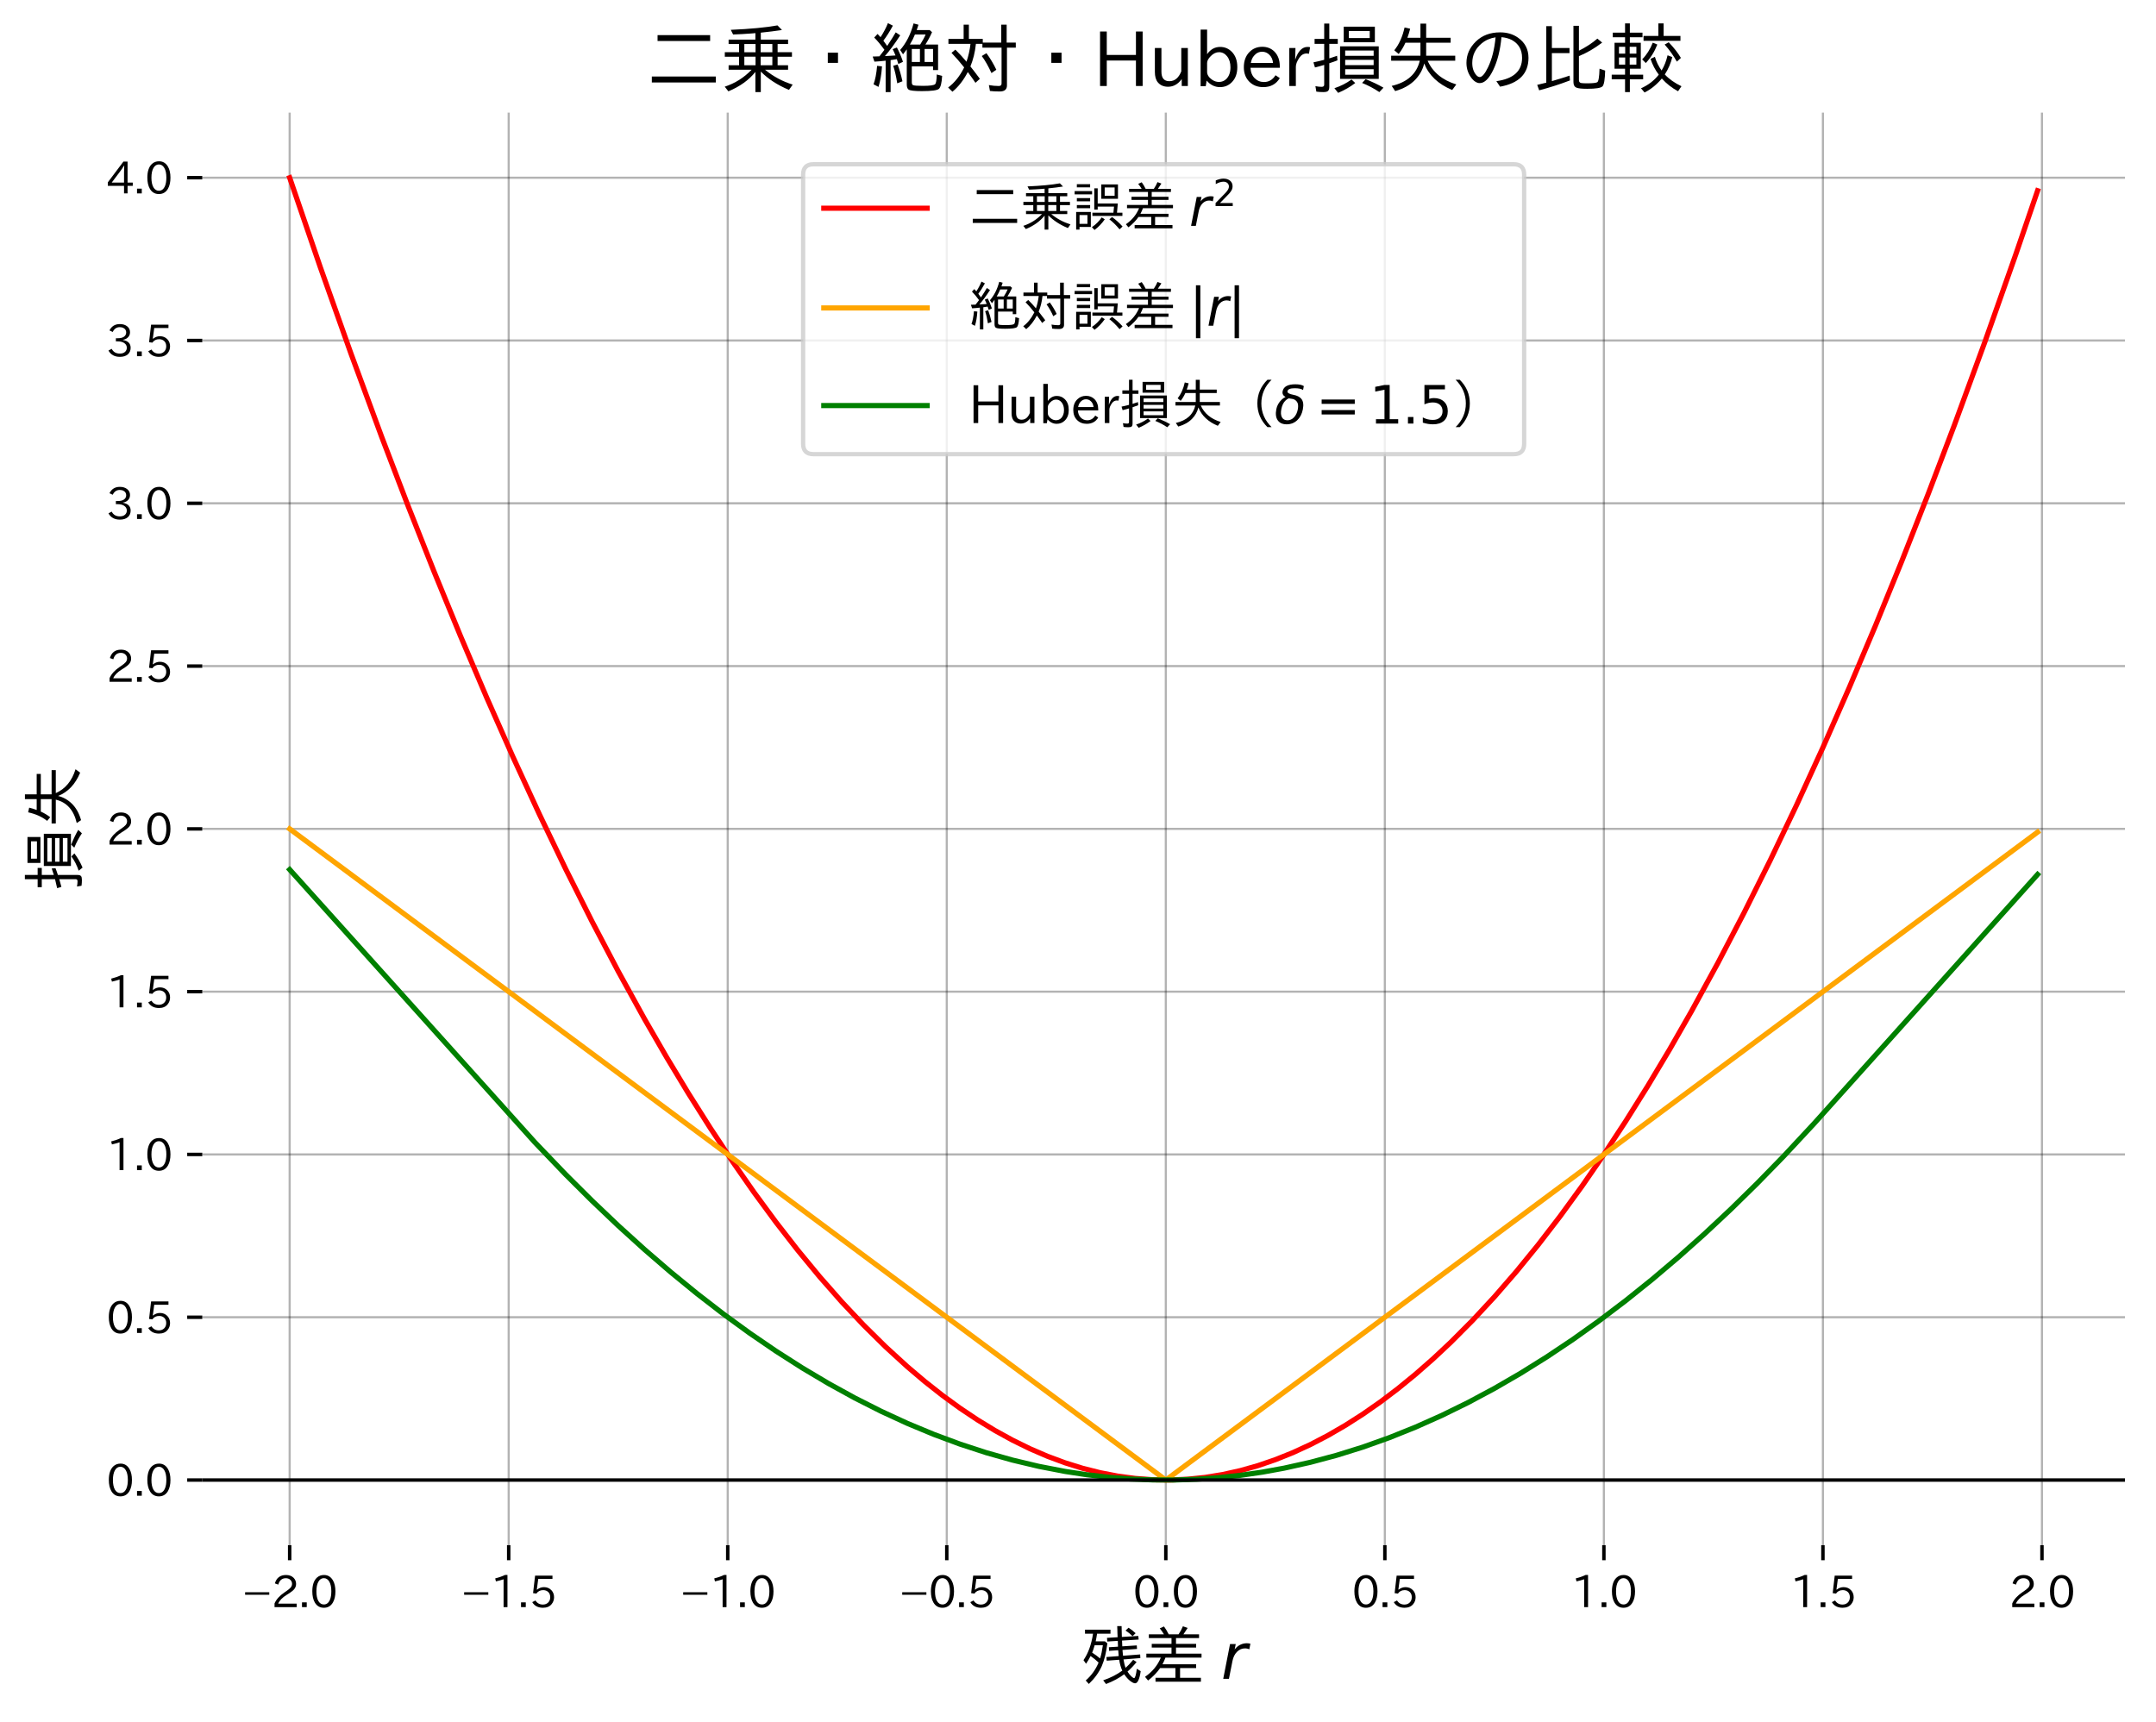 <?xml version="1.0" encoding="utf-8" standalone="no"?>
<!DOCTYPE svg PUBLIC "-//W3C//DTD SVG 1.1//EN"
  "http://www.w3.org/Graphics/SVG/1.1/DTD/svg11.dtd">
<svg xmlns:xlink="http://www.w3.org/1999/xlink" width="500.562pt" height="399.897pt" viewBox="0 0 500.562 399.897" xmlns="http://www.w3.org/2000/svg" version="1.1">
 <defs>
  <style type="text/css">*{stroke-linejoin: round; stroke-linecap: butt}</style>
 </defs>
 <g id="figure_1">
  <g id="patch_1">
   <path d="M 0 399.897 
L 500.562 399.897 
L 500.562 0 
L 0 0 
z
" style="fill: #ffffff"/>
  </g>
  <g id="axes_1">
   <g id="patch_2">
    <path d="M 46.962 358.784 
L 493.362 358.784 
L 493.362 26.144 
L 46.962 26.144 
z
" style="fill: #ffffff"/>
   </g>
   <g id="matplotlib.axis_1">
    <g id="xtick_1">
     <g id="line2d_1">
      <path d="M 67.252 358.784 
L 67.252 26.144 
" clip-path="url(#p8527453be1)" style="fill: none; stroke: #000000; stroke-opacity: 0.3; stroke-width: 0.5; stroke-linecap: square"/>
     </g>
     <g id="line2d_2">
      <defs>
       <path id="m2ee7160641" d="M 0 0 
L 0 3.5 
" style="stroke: #000000; stroke-width: 0.8"/>
      </defs>
      <g>
       <use xlink:href="#m2ee7160641" x="67.252" y="358.784" style="stroke: #000000; stroke-width: 0.8"/>
      </g>
     </g>
     <g id="text_1">
      <!-- −2.0 -->
      <g transform="translate(56.242 373.274) scale(0.1 -0.1)">
       <defs>
        <path id="IPAexGothic-2212" d="M 416 2222 
L 3922 2222 
L 3922 1856 
L 416 1856 
L 416 2222 
z
" transform="scale(0.016)"/>
        <path id="IPAexGothic-32" d="M 3659 63 
L 447 63 
L 447 594 
Q 825 1475 1894 2203 
L 2072 2322 
Q 2619 2697 2791 2906 
Q 2988 3153 2988 3444 
Q 2988 3772 2756 4003 
Q 2500 4259 2084 4259 
Q 1250 4259 991 3328 
L 497 3506 
Q 853 4725 2116 4725 
Q 2806 4725 3216 4316 
Q 3575 3947 3575 3425 
Q 3575 3038 3344 2722 
Q 3131 2416 2366 1938 
L 2231 1856 
Q 1256 1253 978 569 
L 3659 569 
L 3659 63 
z
" transform="scale(0.016)"/>
        <path id="IPAexGothic-2e" d="M 1184 63 
L 494 63 
L 494 753 
L 1184 753 
L 1184 63 
z
" transform="scale(0.016)"/>
        <path id="IPAexGothic-30" d="M 2038 4725 
Q 2881 4725 3334 3944 
Q 3694 3325 3694 2344 
Q 3694 1372 3334 741 
Q 2888 -31 2016 -31 
Q 1147 -31 700 741 
Q 341 1372 341 2350 
Q 341 3713 1000 4334 
Q 1419 4725 2038 4725 
z
M 2016 4266 
Q 1516 4266 1228 3759 
Q 934 3247 934 2344 
Q 934 1456 1222 947 
Q 1513 447 2016 447 
Q 2619 447 2909 1153 
Q 3100 1622 3100 2375 
Q 3100 3256 2806 3759 
Q 2509 4266 2016 4266 
z
" transform="scale(0.016)"/>
       </defs>
       <use xlink:href="#IPAexGothic-2212"/>
       <use xlink:href="#IPAexGothic-32" transform="translate(67.822 0)"/>
       <use xlink:href="#IPAexGothic-2e" transform="translate(130.811 0)"/>
       <use xlink:href="#IPAexGothic-30" transform="translate(157.227 0)"/>
      </g>
     </g>
    </g>
    <g id="xtick_2">
     <g id="line2d_3">
      <path d="M 118.107 358.784 
L 118.107 26.144 
" clip-path="url(#p8527453be1)" style="fill: none; stroke: #000000; stroke-opacity: 0.3; stroke-width: 0.5; stroke-linecap: square"/>
     </g>
     <g id="line2d_4">
      <g>
       <use xlink:href="#m2ee7160641" x="118.107" y="358.784" style="stroke: #000000; stroke-width: 0.8"/>
      </g>
     </g>
     <g id="text_2">
      <!-- −1.5 -->
      <g transform="translate(107.096 373.274) scale(0.1 -0.1)">
       <defs>
        <path id="IPAexGothic-31" d="M 2463 63 
L 1900 63 
L 1900 4103 
Q 1372 3922 788 3797 
L 684 4231 
Q 1519 4441 2106 4731 
L 2463 4731 
L 2463 63 
z
" transform="scale(0.016)"/>
        <path id="IPAexGothic-35" d="M 1178 2603 
Q 1634 2963 2172 2963 
Q 2816 2963 3241 2528 
Q 3638 2113 3638 1497 
Q 3638 938 3297 513 
Q 2869 -31 2031 -31 
Q 959 -31 469 784 
L 938 1028 
Q 1309 434 2013 434 
Q 2466 434 2769 716 
Q 3081 1013 3081 1503 
Q 3081 1966 2806 2241 
Q 2519 2528 2056 2528 
Q 1406 2528 1072 2028 
L 591 2091 
L 884 4634 
L 3406 4634 
L 3406 4153 
L 1341 4153 
L 1134 2603 
L 1178 2603 
z
" transform="scale(0.016)"/>
       </defs>
       <use xlink:href="#IPAexGothic-2212"/>
       <use xlink:href="#IPAexGothic-31" transform="translate(67.822 0)"/>
       <use xlink:href="#IPAexGothic-2e" transform="translate(130.811 0)"/>
       <use xlink:href="#IPAexGothic-35" transform="translate(157.227 0)"/>
      </g>
     </g>
    </g>
    <g id="xtick_3">
     <g id="line2d_5">
      <path d="M 168.961 358.784 
L 168.961 26.144 
" clip-path="url(#p8527453be1)" style="fill: none; stroke: #000000; stroke-opacity: 0.3; stroke-width: 0.5; stroke-linecap: square"/>
     </g>
     <g id="line2d_6">
      <g>
       <use xlink:href="#m2ee7160641" x="168.961" y="358.784" style="stroke: #000000; stroke-width: 0.8"/>
      </g>
     </g>
     <g id="text_3">
      <!-- −1.0 -->
      <g transform="translate(157.95 373.274) scale(0.1 -0.1)">
       <use xlink:href="#IPAexGothic-2212"/>
       <use xlink:href="#IPAexGothic-31" transform="translate(67.822 0)"/>
       <use xlink:href="#IPAexGothic-2e" transform="translate(130.811 0)"/>
       <use xlink:href="#IPAexGothic-30" transform="translate(157.227 0)"/>
      </g>
     </g>
    </g>
    <g id="xtick_4">
     <g id="line2d_7">
      <path d="M 219.816 358.784 
L 219.816 26.144 
" clip-path="url(#p8527453be1)" style="fill: none; stroke: #000000; stroke-opacity: 0.3; stroke-width: 0.5; stroke-linecap: square"/>
     </g>
     <g id="line2d_8">
      <g>
       <use xlink:href="#m2ee7160641" x="219.816" y="358.784" style="stroke: #000000; stroke-width: 0.8"/>
      </g>
     </g>
     <g id="text_4">
      <!-- −0.5 -->
      <g transform="translate(208.805 373.274) scale(0.1 -0.1)">
       <use xlink:href="#IPAexGothic-2212"/>
       <use xlink:href="#IPAexGothic-30" transform="translate(67.822 0)"/>
       <use xlink:href="#IPAexGothic-2e" transform="translate(130.811 0)"/>
       <use xlink:href="#IPAexGothic-35" transform="translate(157.227 0)"/>
      </g>
     </g>
    </g>
    <g id="xtick_5">
     <g id="line2d_9">
      <path d="M 270.67 358.784 
L 270.67 26.144 
" clip-path="url(#p8527453be1)" style="fill: none; stroke: #000000; stroke-opacity: 0.3; stroke-width: 0.5; stroke-linecap: square"/>
     </g>
     <g id="line2d_10">
      <g>
       <use xlink:href="#m2ee7160641" x="270.67" y="358.784" style="stroke: #000000; stroke-width: 0.8"/>
      </g>
     </g>
     <g id="text_5">
      <!-- 0.0 -->
      <g transform="translate(263.051 373.274) scale(0.1 -0.1)">
       <use xlink:href="#IPAexGothic-30"/>
       <use xlink:href="#IPAexGothic-2e" transform="translate(62.988 0)"/>
       <use xlink:href="#IPAexGothic-30" transform="translate(89.404 0)"/>
      </g>
     </g>
    </g>
    <g id="xtick_6">
     <g id="line2d_11">
      <path d="M 321.525 358.784 
L 321.525 26.144 
" clip-path="url(#p8527453be1)" style="fill: none; stroke: #000000; stroke-opacity: 0.3; stroke-width: 0.5; stroke-linecap: square"/>
     </g>
     <g id="line2d_12">
      <g>
       <use xlink:href="#m2ee7160641" x="321.525" y="358.784" style="stroke: #000000; stroke-width: 0.8"/>
      </g>
     </g>
     <g id="text_6">
      <!-- 0.5 -->
      <g transform="translate(313.905 373.274) scale(0.1 -0.1)">
       <use xlink:href="#IPAexGothic-30"/>
       <use xlink:href="#IPAexGothic-2e" transform="translate(62.988 0)"/>
       <use xlink:href="#IPAexGothic-35" transform="translate(89.404 0)"/>
      </g>
     </g>
    </g>
    <g id="xtick_7">
     <g id="line2d_13">
      <path d="M 372.379 358.784 
L 372.379 26.144 
" clip-path="url(#p8527453be1)" style="fill: none; stroke: #000000; stroke-opacity: 0.3; stroke-width: 0.5; stroke-linecap: square"/>
     </g>
     <g id="line2d_14">
      <g>
       <use xlink:href="#m2ee7160641" x="372.379" y="358.784" style="stroke: #000000; stroke-width: 0.8"/>
      </g>
     </g>
     <g id="text_7">
      <!-- 1.0 -->
      <g transform="translate(364.759 373.274) scale(0.1 -0.1)">
       <use xlink:href="#IPAexGothic-31"/>
       <use xlink:href="#IPAexGothic-2e" transform="translate(62.988 0)"/>
       <use xlink:href="#IPAexGothic-30" transform="translate(89.404 0)"/>
      </g>
     </g>
    </g>
    <g id="xtick_8">
     <g id="line2d_15">
      <path d="M 423.233 358.784 
L 423.233 26.144 
" clip-path="url(#p8527453be1)" style="fill: none; stroke: #000000; stroke-opacity: 0.3; stroke-width: 0.5; stroke-linecap: square"/>
     </g>
     <g id="line2d_16">
      <g>
       <use xlink:href="#m2ee7160641" x="423.233" y="358.784" style="stroke: #000000; stroke-width: 0.8"/>
      </g>
     </g>
     <g id="text_8">
      <!-- 1.5 -->
      <g transform="translate(415.614 373.274) scale(0.1 -0.1)">
       <use xlink:href="#IPAexGothic-31"/>
       <use xlink:href="#IPAexGothic-2e" transform="translate(62.988 0)"/>
       <use xlink:href="#IPAexGothic-35" transform="translate(89.404 0)"/>
      </g>
     </g>
    </g>
    <g id="xtick_9">
     <g id="line2d_17">
      <path d="M 474.088 358.784 
L 474.088 26.144 
" clip-path="url(#p8527453be1)" style="fill: none; stroke: #000000; stroke-opacity: 0.3; stroke-width: 0.5; stroke-linecap: square"/>
     </g>
     <g id="line2d_18">
      <g>
       <use xlink:href="#m2ee7160641" x="474.088" y="358.784" style="stroke: #000000; stroke-width: 0.8"/>
      </g>
     </g>
     <g id="text_9">
      <!-- 2.0 -->
      <g transform="translate(466.468 373.274) scale(0.1 -0.1)">
       <use xlink:href="#IPAexGothic-32"/>
       <use xlink:href="#IPAexGothic-2e" transform="translate(62.988 0)"/>
       <use xlink:href="#IPAexGothic-30" transform="translate(89.404 0)"/>
      </g>
     </g>
    </g>
    <g id="text_10">
     <!-- 残差 $r$ -->
     <g transform="translate(250.794 389.961) scale(0.144 -0.144)">
      <defs>
       <path id="IPAexGothic-6b8b" d="M 4575 1106 
Q 4906 1394 5338 1913 
L 5681 1691 
Q 5219 1122 4766 728 
Q 4947 434 5181 219 
Q 5366 66 5425 66 
Q 5584 66 5706 1013 
L 6097 769 
Q 5916 -453 5528 -453 
Q 5350 -453 5028 -209 
Q 4722 31 4434 459 
Q 3672 -113 2603 -525 
L 2316 -153 
Q 3413 219 4241 825 
Q 4025 1284 3928 1919 
L 2669 1825 
L 2641 2194 
L 3878 2291 
Q 3838 2688 3831 2881 
L 2909 2816 
L 2891 3181 
L 3806 3238 
L 3806 3309 
Q 3797 3606 3788 3822 
L 2725 3756 
L 2700 4128 
L 3769 4191 
L 3756 4500 
L 3750 4634 
L 3744 4934 
L 3728 5313 
L 4172 5313 
Q 4172 5088 4178 4978 
Q 4188 4547 4197 4219 
L 5853 4319 
L 5888 3956 
L 4216 3853 
L 4241 3272 
L 5700 3366 
L 5725 3009 
L 4259 2906 
Q 4278 2694 4313 2322 
L 6041 2456 
L 6059 2088 
L 4363 1953 
Q 4450 1406 4575 1106 
z
M 1853 1638 
Q 1463 2009 1047 2297 
Q 850 1900 588 1516 
L 331 1881 
Q 1050 2928 1291 4544 
L 484 4544 
L 484 4953 
L 3050 4953 
L 3050 4544 
L 1694 4544 
Q 1694 4500 1688 4472 
Q 1628 4078 1559 3775 
L 2488 3775 
L 2738 3575 
Q 2556 2156 2175 1284 
Q 1744 316 869 -519 
L 556 -169 
Q 1416 584 1853 1638 
z
M 2003 2053 
Q 2172 2578 2284 3384 
L 1456 3384 
Q 1319 2894 1203 2634 
Q 1638 2366 2003 2053 
z
M 5272 4300 
Q 4950 4622 4569 4863 
L 4869 5147 
Q 5225 4934 5584 4594 
L 5272 4300 
z
" transform="scale(0.016)"/>
       <path id="IPAexGothic-5dee" d="M 2188 4481 
Q 2013 4781 1766 5084 
L 2194 5275 
Q 2459 4913 2669 4481 
L 3659 4481 
Q 3931 4881 4100 5294 
L 4575 5122 
Q 4353 4766 4150 4481 
L 5725 4481 
L 5725 4103 
L 3403 4103 
L 3403 3519 
L 5431 3519 
L 5431 3147 
L 3403 3147 
L 3403 2534 
L 5975 2534 
L 5975 2138 
L 2341 2138 
Q 2225 1813 2041 1466 
L 5431 1466 
L 5431 1081 
L 3813 1081 
L 3813 103 
L 5913 103 
L 5913 -294 
L 1338 -294 
L 1338 103 
L 3344 103 
L 3344 1081 
L 1803 1081 
Q 1331 400 588 -172 
L 281 200 
Q 1394 966 1875 2138 
L 416 2138 
L 416 2534 
L 2950 2534 
L 2950 3147 
L 959 3147 
L 959 3519 
L 2950 3519 
L 2950 4103 
L 666 4103 
L 666 4481 
L 2188 4481 
z
" transform="scale(0.016)"/>
       <path id="IPAexGothic-20" transform="scale(0.016)"/>
       <path id="DejaVuSans-Oblique-72" d="M 2853 2969 
Q 2766 3016 2653 3041 
Q 2541 3066 2413 3066 
Q 1953 3066 1609 2717 
Q 1266 2369 1153 1784 
L 800 0 
L 225 0 
L 909 3500 
L 1484 3500 
L 1375 2956 
Q 1603 3259 1920 3421 
Q 2238 3584 2597 3584 
Q 2691 3584 2781 3573 
Q 2872 3563 2963 3538 
L 2853 2969 
z
" transform="scale(0.016)"/>
      </defs>
      <use xlink:href="#IPAexGothic-6b8b" transform="translate(0 0.984)"/>
      <use xlink:href="#IPAexGothic-5dee" transform="translate(100 0.984)"/>
      <use xlink:href="#IPAexGothic-20" transform="translate(200 0.984)"/>
      <use xlink:href="#DejaVuSans-Oblique-72" transform="translate(227.002 0.984)"/>
     </g>
    </g>
   </g>
   <g id="matplotlib.axis_2">
    <g id="ytick_1">
     <g id="line2d_19">
      <path d="M 46.962 343.664 
L 493.362 343.664 
" clip-path="url(#p8527453be1)" style="fill: none; stroke: #000000; stroke-opacity: 0.3; stroke-width: 0.5; stroke-linecap: square"/>
     </g>
     <g id="line2d_20">
      <defs>
       <path id="mab774cfed3" d="M 0 0 
L -3.5 0 
" style="stroke: #000000; stroke-width: 0.8"/>
      </defs>
      <g>
       <use xlink:href="#mab774cfed3" x="46.962" y="343.664" style="stroke: #000000; stroke-width: 0.8"/>
      </g>
     </g>
     <g id="text_11">
      <!-- 0.0 -->
      <g transform="translate(24.723 347.409) scale(0.1 -0.1)">
       <use xlink:href="#IPAexGothic-30"/>
       <use xlink:href="#IPAexGothic-2e" transform="translate(62.988 0)"/>
       <use xlink:href="#IPAexGothic-30" transform="translate(89.404 0)"/>
      </g>
     </g>
    </g>
    <g id="ytick_2">
     <g id="line2d_21">
      <path d="M 46.962 305.864 
L 493.362 305.864 
" clip-path="url(#p8527453be1)" style="fill: none; stroke: #000000; stroke-opacity: 0.3; stroke-width: 0.5; stroke-linecap: square"/>
     </g>
     <g id="line2d_22">
      <g>
       <use xlink:href="#mab774cfed3" x="46.962" y="305.864" style="stroke: #000000; stroke-width: 0.8"/>
      </g>
     </g>
     <g id="text_12">
      <!-- 0.5 -->
      <g transform="translate(24.723 309.609) scale(0.1 -0.1)">
       <use xlink:href="#IPAexGothic-30"/>
       <use xlink:href="#IPAexGothic-2e" transform="translate(62.988 0)"/>
       <use xlink:href="#IPAexGothic-35" transform="translate(89.404 0)"/>
      </g>
     </g>
    </g>
    <g id="ytick_3">
     <g id="line2d_23">
      <path d="M 46.962 268.064 
L 493.362 268.064 
" clip-path="url(#p8527453be1)" style="fill: none; stroke: #000000; stroke-opacity: 0.3; stroke-width: 0.5; stroke-linecap: square"/>
     </g>
     <g id="line2d_24">
      <g>
       <use xlink:href="#mab774cfed3" x="46.962" y="268.064" style="stroke: #000000; stroke-width: 0.8"/>
      </g>
     </g>
     <g id="text_13">
      <!-- 1.0 -->
      <g transform="translate(24.723 271.809) scale(0.1 -0.1)">
       <use xlink:href="#IPAexGothic-31"/>
       <use xlink:href="#IPAexGothic-2e" transform="translate(62.988 0)"/>
       <use xlink:href="#IPAexGothic-30" transform="translate(89.404 0)"/>
      </g>
     </g>
    </g>
    <g id="ytick_4">
     <g id="line2d_25">
      <path d="M 46.962 230.264 
L 493.362 230.264 
" clip-path="url(#p8527453be1)" style="fill: none; stroke: #000000; stroke-opacity: 0.3; stroke-width: 0.5; stroke-linecap: square"/>
     </g>
     <g id="line2d_26">
      <g>
       <use xlink:href="#mab774cfed3" x="46.962" y="230.264" style="stroke: #000000; stroke-width: 0.8"/>
      </g>
     </g>
     <g id="text_14">
      <!-- 1.5 -->
      <g transform="translate(24.723 234.009) scale(0.1 -0.1)">
       <use xlink:href="#IPAexGothic-31"/>
       <use xlink:href="#IPAexGothic-2e" transform="translate(62.988 0)"/>
       <use xlink:href="#IPAexGothic-35" transform="translate(89.404 0)"/>
      </g>
     </g>
    </g>
    <g id="ytick_5">
     <g id="line2d_27">
      <path d="M 46.962 192.464 
L 493.362 192.464 
" clip-path="url(#p8527453be1)" style="fill: none; stroke: #000000; stroke-opacity: 0.3; stroke-width: 0.5; stroke-linecap: square"/>
     </g>
     <g id="line2d_28">
      <g>
       <use xlink:href="#mab774cfed3" x="46.962" y="192.464" style="stroke: #000000; stroke-width: 0.8"/>
      </g>
     </g>
     <g id="text_15">
      <!-- 2.0 -->
      <g transform="translate(24.723 196.209) scale(0.1 -0.1)">
       <use xlink:href="#IPAexGothic-32"/>
       <use xlink:href="#IPAexGothic-2e" transform="translate(62.988 0)"/>
       <use xlink:href="#IPAexGothic-30" transform="translate(89.404 0)"/>
      </g>
     </g>
    </g>
    <g id="ytick_6">
     <g id="line2d_29">
      <path d="M 46.962 154.664 
L 493.362 154.664 
" clip-path="url(#p8527453be1)" style="fill: none; stroke: #000000; stroke-opacity: 0.3; stroke-width: 0.5; stroke-linecap: square"/>
     </g>
     <g id="line2d_30">
      <g>
       <use xlink:href="#mab774cfed3" x="46.962" y="154.664" style="stroke: #000000; stroke-width: 0.8"/>
      </g>
     </g>
     <g id="text_16">
      <!-- 2.5 -->
      <g transform="translate(24.723 158.409) scale(0.1 -0.1)">
       <use xlink:href="#IPAexGothic-32"/>
       <use xlink:href="#IPAexGothic-2e" transform="translate(62.988 0)"/>
       <use xlink:href="#IPAexGothic-35" transform="translate(89.404 0)"/>
      </g>
     </g>
    </g>
    <g id="ytick_7">
     <g id="line2d_31">
      <path d="M 46.962 116.864 
L 493.362 116.864 
" clip-path="url(#p8527453be1)" style="fill: none; stroke: #000000; stroke-opacity: 0.3; stroke-width: 0.5; stroke-linecap: square"/>
     </g>
     <g id="line2d_32">
      <g>
       <use xlink:href="#mab774cfed3" x="46.962" y="116.864" style="stroke: #000000; stroke-width: 0.8"/>
      </g>
     </g>
     <g id="text_17">
      <!-- 3.0 -->
      <g transform="translate(24.723 120.609) scale(0.1 -0.1)">
       <defs>
        <path id="IPAexGothic-33" d="M 2381 2419 
Q 3506 2216 3506 1278 
Q 3506 716 3128 356 
Q 2709 -31 1944 -31 
Q 797 -31 288 881 
L 756 1131 
Q 1109 441 1938 441 
Q 2425 441 2694 691 
Q 2950 928 2950 1291 
Q 2950 1719 2566 1978 
Q 2216 2213 1644 2213 
L 1363 2213 
L 1363 2669 
L 1656 2669 
Q 2231 2669 2534 2888 
Q 2859 3119 2859 3509 
Q 2859 3934 2494 4138 
Q 2259 4278 1931 4278 
Q 1238 4278 903 3578 
L 434 3803 
Q 897 4725 1938 4725 
Q 2597 4725 3006 4394 
Q 3416 4069 3416 3534 
Q 3416 3028 3019 2706 
Q 2763 2500 2381 2444 
L 2381 2419 
z
" transform="scale(0.016)"/>
       </defs>
       <use xlink:href="#IPAexGothic-33"/>
       <use xlink:href="#IPAexGothic-2e" transform="translate(62.988 0)"/>
       <use xlink:href="#IPAexGothic-30" transform="translate(89.404 0)"/>
      </g>
     </g>
    </g>
    <g id="ytick_8">
     <g id="line2d_33">
      <path d="M 46.962 79.064 
L 493.362 79.064 
" clip-path="url(#p8527453be1)" style="fill: none; stroke: #000000; stroke-opacity: 0.3; stroke-width: 0.5; stroke-linecap: square"/>
     </g>
     <g id="line2d_34">
      <g>
       <use xlink:href="#mab774cfed3" x="46.962" y="79.064" style="stroke: #000000; stroke-width: 0.8"/>
      </g>
     </g>
     <g id="text_18">
      <!-- 3.5 -->
      <g transform="translate(24.723 82.809) scale(0.1 -0.1)">
       <use xlink:href="#IPAexGothic-33"/>
       <use xlink:href="#IPAexGothic-2e" transform="translate(62.988 0)"/>
       <use xlink:href="#IPAexGothic-35" transform="translate(89.404 0)"/>
      </g>
     </g>
    </g>
    <g id="ytick_9">
     <g id="line2d_35">
      <path d="M 46.962 41.264 
L 493.362 41.264 
" clip-path="url(#p8527453be1)" style="fill: none; stroke: #000000; stroke-opacity: 0.3; stroke-width: 0.5; stroke-linecap: square"/>
     </g>
     <g id="line2d_36">
      <g>
       <use xlink:href="#mab774cfed3" x="46.962" y="41.264" style="stroke: #000000; stroke-width: 0.8"/>
      </g>
     </g>
     <g id="text_19">
      <!-- 4.0 -->
      <g transform="translate(24.723 45.009) scale(0.1 -0.1)">
       <defs>
        <path id="IPAexGothic-34" d="M 3813 1159 
L 3059 1159 
L 3059 63 
L 2547 63 
L 2547 1159 
L 197 1159 
L 197 1672 
L 2456 4678 
L 3059 4678 
L 3059 1634 
L 3813 1634 
L 3813 1159 
z
M 2578 4109 
L 2559 4109 
Q 2278 3656 2003 3284 
L 759 1634 
L 2547 1634 
L 2547 3144 
Q 2547 3481 2578 4109 
z
" transform="scale(0.016)"/>
       </defs>
       <use xlink:href="#IPAexGothic-34"/>
       <use xlink:href="#IPAexGothic-2e" transform="translate(62.988 0)"/>
       <use xlink:href="#IPAexGothic-30" transform="translate(89.404 0)"/>
      </g>
     </g>
    </g>
    <g id="text_20">
     <!-- 損失 -->
     <g transform="translate(17.986 206.864) rotate(-90) scale(0.144 -0.144)">
      <defs>
       <path id="IPAexGothic-640d" d="M 1178 4013 
L 1178 5300 
L 1606 5300 
L 1606 4013 
L 2316 4013 
L 2316 3597 
L 1606 3597 
L 1606 2381 
Q 1797 2438 2259 2597 
L 2291 2216 
Q 2022 2106 1606 1972 
L 1606 0 
Q 1606 -272 1484 -363 
Q 1384 -447 1094 -447 
Q 797 -447 519 -409 
L 441 50 
Q 719 -6 966 -6 
Q 1178 -6 1178 172 
L 1178 1831 
Q 753 1703 403 1619 
L 275 2047 
Q 741 2144 1153 2253 
L 1178 2259 
L 1178 3597 
L 372 3597 
L 372 4013 
L 1178 4013 
z
M 5428 5038 
L 5428 3731 
L 2816 3731 
L 2816 5038 
L 5428 5038 
z
M 3244 4678 
L 3244 4084 
L 4997 4084 
L 4997 4678 
L 3244 4678 
z
M 5753 3391 
L 5753 659 
L 2509 659 
L 2509 3391 
L 5753 3391 
z
M 2938 3038 
L 2938 2597 
L 5325 2597 
L 5325 3038 
L 2938 3038 
z
M 2938 2256 
L 2938 1813 
L 5325 1813 
L 5325 2256 
L 2938 2256 
z
M 2938 1472 
L 2938 1006 
L 5325 1006 
L 5325 1472 
L 2938 1472 
z
M 2034 -122 
Q 2828 141 3469 609 
L 3781 313 
Q 3153 -172 2347 -513 
L 2034 -122 
z
M 5803 -447 
Q 5113 16 4356 319 
L 4653 634 
Q 5450 325 6150 -78 
L 5803 -447 
z
" transform="scale(0.016)"/>
       <path id="IPAexGothic-5931" d="M 3000 4109 
L 3000 5294 
L 3481 5294 
L 3481 4109 
L 5534 4109 
L 5534 3694 
L 3481 3694 
L 3481 2606 
L 5919 2606 
L 5919 2184 
L 3603 2184 
Q 4241 744 6009 194 
L 5663 -272 
Q 3900 466 3316 1953 
Q 3131 1175 2547 572 
Q 1928 -66 881 -363 
L 588 72 
Q 2550 525 2944 2184 
L 544 2184 
L 544 2606 
L 3000 2606 
L 3000 3694 
L 1741 3694 
Q 1519 3194 1175 2747 
L 806 3059 
Q 1409 3800 1669 4972 
L 2138 4866 
Q 2034 4453 1906 4109 
L 3000 4109 
z
" transform="scale(0.016)"/>
      </defs>
      <use xlink:href="#IPAexGothic-640d"/>
      <use xlink:href="#IPAexGothic-5931" transform="translate(100 0)"/>
     </g>
    </g>
   </g>
   <g id="line2d_37">
    <path d="M 67.252 41.264 
L 74.372 62.061 
L 81.492 82.118 
L 88.611 101.434 
L 94.714 117.401 
L 100.816 132.823 
L 106.919 147.701 
L 113.021 162.035 
L 119.124 175.824 
L 125.226 189.069 
L 131.329 201.77 
L 137.432 213.927 
L 143.534 225.539 
L 149.637 236.607 
L 154.722 245.414 
L 159.807 253.843 
L 164.893 261.895 
L 169.978 269.568 
L 175.064 276.864 
L 180.149 283.781 
L 185.235 290.32 
L 190.32 296.482 
L 195.406 302.265 
L 200.491 307.671 
L 205.576 312.698 
L 210.662 317.347 
L 214.73 320.795 
L 218.799 324 
L 222.867 326.964 
L 226.935 329.685 
L 231.004 332.165 
L 235.072 334.403 
L 239.14 336.399 
L 243.209 338.153 
L 247.277 339.665 
L 251.345 340.935 
L 255.414 341.963 
L 259.482 342.749 
L 263.55 343.293 
L 267.619 343.596 
L 271.687 343.656 
L 275.756 343.475 
L 279.824 343.051 
L 283.892 342.386 
L 287.961 341.479 
L 292.029 340.33 
L 296.097 338.939 
L 300.166 337.306 
L 304.234 335.431 
L 308.302 333.314 
L 312.371 330.955 
L 316.439 328.355 
L 320.507 325.512 
L 324.576 322.428 
L 328.644 319.101 
L 332.712 315.533 
L 336.781 311.723 
L 341.866 306.62 
L 346.952 301.139 
L 352.037 295.28 
L 357.123 289.043 
L 362.208 282.428 
L 367.293 275.435 
L 372.379 268.064 
L 377.464 260.315 
L 382.55 252.188 
L 387.635 243.683 
L 392.721 234.8 
L 398.823 223.641 
L 404.926 211.938 
L 411.028 199.691 
L 417.131 186.9 
L 423.233 173.564 
L 429.336 159.684 
L 435.438 145.259 
L 441.541 130.29 
L 447.643 114.777 
L 453.746 98.72 
L 460.866 79.298 
L 467.985 59.136 
L 473.071 44.28 
L 473.071 44.28 
" clip-path="url(#p8527453be1)" style="fill: none; stroke: #ff0000; stroke-width: 1.2; stroke-linecap: square"/>
   </g>
   <g id="line2d_38">
    <path d="M 67.252 192.464 
L 270.67 343.664 
L 473.071 193.22 
L 473.071 193.22 
" clip-path="url(#p8527453be1)" style="fill: none; stroke: #ffa500; stroke-width: 1.2; stroke-linecap: square"/>
   </g>
   <g id="line2d_39">
    <path d="M 67.252 201.914 
L 124.209 265.282 
L 131.329 272.717 
L 137.432 278.795 
L 143.534 284.601 
L 149.637 290.135 
L 155.739 295.397 
L 161.842 300.387 
L 167.944 305.104 
L 174.047 309.549 
L 180.149 313.722 
L 186.252 317.623 
L 192.354 321.252 
L 198.457 324.609 
L 204.559 327.693 
L 210.662 330.506 
L 216.764 333.046 
L 222.867 335.314 
L 228.969 337.31 
L 235.072 339.033 
L 241.175 340.485 
L 247.277 341.664 
L 252.363 342.439 
L 257.448 343.025 
L 262.533 343.422 
L 267.619 343.63 
L 272.704 343.649 
L 277.79 343.479 
L 282.875 343.119 
L 287.961 342.571 
L 293.046 341.834 
L 298.131 340.908 
L 304.234 339.547 
L 310.337 337.914 
L 316.439 336.009 
L 322.542 333.832 
L 328.644 331.383 
L 334.747 328.661 
L 340.849 325.667 
L 346.952 322.401 
L 353.054 318.863 
L 359.157 315.053 
L 365.259 310.971 
L 371.362 306.616 
L 377.464 301.989 
L 383.567 297.09 
L 389.669 291.919 
L 395.772 286.476 
L 401.874 280.761 
L 407.977 274.773 
L 414.08 268.514 
L 421.199 260.867 
L 436.455 243.872 
L 473.071 203.048 
L 473.071 203.048 
" clip-path="url(#p8527453be1)" style="fill: none; stroke: #008000; stroke-width: 1.2; stroke-linecap: square"/>
   </g>
   <g id="line2d_40">
    <path d="M 46.962 343.664 
L 493.362 343.664 
" clip-path="url(#p8527453be1)" style="fill: none; stroke: #000000; stroke-width: 0.8; stroke-linecap: square"/>
   </g>
   <g id="text_21">
    <!-- 二乗・絶対・Huber損失の比較 -->
    <g transform="translate(149.917 20.144) scale(0.173 -0.173)">
     <defs>
      <path id="IPAexGothic-4e8c" d="M 994 4331 
L 5403 4331 
L 5403 3838 
L 994 3838 
L 994 4331 
z
M 513 859 
L 5881 859 
L 5881 359 
L 513 359 
L 513 859 
z
" transform="scale(0.016)"/>
      <path id="IPAexGothic-4e57" d="M 3756 1428 
Q 4803 575 6078 181 
L 5766 -263 
Q 4316 344 3403 1275 
L 3403 -447 
L 2950 -447 
L 2950 1244 
Q 2131 219 684 -384 
L 378 6 
Q 1688 438 2631 1428 
L 703 1428 
L 703 1806 
L 1581 1806 
L 1581 2516 
L 384 2516 
L 384 2900 
L 1581 2900 
L 1581 3584 
L 703 3584 
L 703 3956 
L 2950 3956 
L 2950 4500 
L 2688 4475 
Q 1822 4409 1081 4384 
L 884 4775 
Q 3334 4881 4800 5147 
L 5178 4763 
Q 4397 4638 3403 4538 
L 3403 3956 
L 5691 3956 
L 5691 3584 
L 4813 3584 
L 4813 2900 
L 6016 2900 
L 6016 2516 
L 4813 2516 
L 4813 1806 
L 5691 1806 
L 5691 1428 
L 3756 1428 
z
M 4372 3584 
L 3391 3584 
L 3391 2894 
L 4372 2894 
L 4372 3584 
z
M 2963 3584 
L 2022 3584 
L 2022 2894 
L 2963 2894 
L 2963 3584 
z
M 4372 2522 
L 3391 2522 
L 3391 1806 
L 4372 1806 
L 4372 2522 
z
M 2963 2522 
L 2022 2522 
L 2022 1806 
L 2963 1806 
L 2963 2522 
z
" transform="scale(0.016)"/>
      <path id="IPAexGothic-30fb" d="M 2772 2859 
L 3628 2859 
L 3628 2003 
L 2772 2003 
L 2772 2859 
z
" transform="scale(0.016)"/>
      <path id="IPAexGothic-7d76" d="M 3569 1709 
L 3569 372 
Q 3569 181 3678 134 
Q 3813 75 4500 75 
Q 5381 75 5522 216 
Q 5644 319 5663 1031 
L 6113 909 
Q 6063 28 5844 -175 
Q 5631 -366 4416 -366 
Q 3488 -366 3300 -238 
Q 3147 -131 3147 191 
L 3147 3138 
Q 3022 2956 2834 2722 
L 2591 3084 
Q 3363 3966 3716 5313 
L 4128 5203 
Q 4044 4938 3981 4756 
L 5069 4756 
L 5266 4578 
Q 5006 3991 4709 3541 
L 5772 3541 
L 5772 1397 
L 5350 1397 
L 5350 1709 
L 3569 1709 
z
M 3569 2081 
L 4250 2081 
L 4250 3169 
L 3569 3169 
L 3569 2081 
z
M 4641 3169 
L 4641 2081 
L 5350 2081 
L 5350 3169 
L 4641 3169 
z
M 4269 3541 
L 4294 3578 
Q 4606 4072 4725 4384 
L 3831 4384 
Q 3688 4009 3409 3541 
L 4269 3541 
z
M 1272 3097 
Q 816 3728 416 4128 
L 697 4428 
Q 831 4284 947 4159 
Q 1334 4750 1566 5338 
L 1981 5125 
Q 1566 4359 1184 3866 
Q 1369 3625 1503 3425 
L 1613 3591 
Q 1984 4150 2219 4563 
L 2597 4313 
Q 1909 3250 1313 2572 
Q 1600 2581 2200 2625 
Q 2072 2950 1963 3150 
L 2316 3297 
Q 2594 2794 2828 2094 
L 2438 1913 
Q 2409 2016 2316 2316 
Q 1947 2250 1791 2234 
L 1791 -447 
L 1375 -447 
L 1375 2188 
Q 891 2128 434 2106 
L 288 2534 
Q 353 2538 500 2541 
Q 641 2544 716 2547 
L 856 2553 
L 894 2606 
Q 988 2719 1272 3097 
z
M 359 206 
Q 572 769 659 1753 
L 1069 1709 
Q 1003 713 775 -13 
L 359 206 
z
M 2347 288 
Q 2216 1141 2009 1759 
L 2375 1869 
Q 2613 1253 2784 459 
L 2347 288 
z
" transform="scale(0.016)"/>
      <path id="IPAexGothic-5bfe" d="M 2694 3597 
Q 2694 3566 2688 3534 
Q 2584 2566 2234 1703 
Q 2569 1288 3028 666 
L 2656 331 
Q 2434 672 2016 1234 
Q 1466 184 725 -416 
L 366 -63 
Q 1156 525 1684 1569 
L 1709 1625 
Q 1191 2278 647 2844 
L 975 3113 
Q 1475 2619 1906 2100 
Q 2153 2825 2241 3597 
L 391 3597 
L 391 4013 
L 1666 4013 
L 1666 5209 
L 2106 5209 
L 2106 4013 
L 3272 4013 
L 3272 3706 
L 4822 3706 
L 4822 5209 
L 5275 5209 
L 5275 3706 
L 6041 3706 
L 6041 3278 
L 5300 3278 
L 5300 109 
Q 5300 -397 4694 -397 
Q 4206 -397 3872 -353 
L 3784 141 
Q 4200 63 4616 63 
Q 4847 63 4847 269 
L 4847 3278 
L 3241 3278 
L 3241 3597 
L 2694 3597 
z
M 4000 1147 
Q 3619 1994 3188 2578 
L 3578 2816 
Q 4044 2188 4409 1428 
L 4000 1147 
z
" transform="scale(0.016)"/>
      <path id="IPAexGothic-48" d="M 4181 63 
L 3619 63 
L 3619 2200 
L 1172 2200 
L 1172 63 
L 609 63 
L 609 4634 
L 1172 4634 
L 1172 2669 
L 3619 2669 
L 3619 4634 
L 4181 4634 
L 4181 63 
z
" transform="scale(0.016)"/>
      <path id="IPAexGothic-75" d="M 3284 63 
L 2772 63 
L 2772 644 
Q 2300 0 1625 0 
Q 1072 0 763 375 
Q 519 678 519 1241 
L 519 3250 
L 1069 3250 
L 1069 1259 
Q 1069 466 1734 466 
Q 2406 466 2734 1291 
L 2734 3250 
L 3284 3250 
L 3284 63 
z
" transform="scale(0.016)"/>
      <path id="IPAexGothic-62" d="M 1125 2731 
Q 1550 3341 2219 3341 
Q 2788 3341 3191 2938 
Q 3659 2469 3659 1644 
Q 3659 838 3191 372 
Q 2788 -31 2206 -31 
Q 1559 -31 1088 516 
L 1009 44 
L 581 44 
L 581 4794 
L 1125 4794 
L 1125 2731 
z
M 1125 1997 
L 1125 1253 
Q 1125 888 1528 600 
Q 1803 403 2119 403 
Q 2488 403 2744 659 
Q 3084 1009 3084 1631 
Q 3084 2194 2803 2553 
Q 2525 2900 2125 2900 
Q 1759 2900 1438 2578 
Q 1125 2266 1125 1997 
z
" transform="scale(0.016)"/>
      <path id="IPAexGothic-65" d="M 863 1594 
Q 891 1041 1209 722 
Q 1534 397 1997 397 
Q 2606 397 2963 966 
L 3322 728 
Q 2869 -31 1931 -31 
Q 1222 -31 766 422 
Q 306 884 306 1641 
Q 306 2444 788 2925 
Q 1216 3353 1856 3353 
Q 2459 3353 2866 2956 
Q 3322 2494 3322 1722 
L 3322 1594 
L 863 1594 
z
M 2756 1997 
Q 2709 2431 2450 2681 
Q 2194 2938 1844 2938 
Q 1438 2938 1150 2591 
Q 953 2356 894 1997 
L 2756 1997 
z
" transform="scale(0.016)"/>
      <path id="IPAexGothic-72" d="M 2309 3316 
L 2213 2769 
Q 2106 2791 2022 2791 
Q 1653 2791 1413 2444 
Q 1113 2006 1113 1675 
L 1113 63 
L 563 63 
L 563 3250 
L 1081 3250 
L 1056 2303 
L 1069 2303 
Q 1422 3341 2097 3341 
Q 2206 3341 2309 3316 
z
" transform="scale(0.016)"/>
      <path id="IPAexGothic-306e" d="M 3119 469 
Q 5275 766 5275 2425 
Q 5275 3453 4413 3925 
Q 4041 4116 3547 4159 
Q 3394 2525 2850 1400 
Q 2322 306 1722 306 
Q 1384 306 1084 666 
Q 609 1244 609 2003 
Q 609 3025 1397 3794 
Q 2184 4563 3431 4563 
Q 4306 4563 4928 4122 
Q 5813 3506 5813 2425 
Q 5813 438 3431 6 
L 3119 469 
z
M 3053 4147 
Q 2378 4044 1891 3641 
Q 1097 2981 1097 1991 
Q 1097 1366 1434 978 
Q 1581 813 1719 813 
Q 2022 813 2416 1625 
Q 2909 2638 3053 4147 
z
" transform="scale(0.016)"/>
      <path id="IPAexGothic-6bd4" d="M 1525 3250 
L 3003 3250 
L 3003 2822 
L 1525 2822 
L 1525 472 
Q 2469 747 3016 934 
L 3041 531 
Q 1813 59 459 -300 
L 294 159 
Q 694 250 1056 344 
L 1056 5081 
L 1525 5081 
L 1525 3250 
z
M 3794 3028 
Q 4691 3472 5341 4038 
L 5744 3706 
Q 4778 2969 3794 2572 
L 3794 556 
Q 3794 353 3978 313 
Q 4106 288 4472 288 
Q 5169 288 5328 378 
Q 5491 463 5522 1516 
L 5994 1356 
Q 5966 238 5772 34 
Q 5566 -172 4491 -172 
Q 3809 -172 3588 -75 
Q 3334 28 3334 397 
L 3334 5113 
L 3794 5113 
L 3794 3028 
z
" transform="scale(0.016)"/>
      <path id="IPAexGothic-8f03" d="M 1413 3688 
L 1413 4153 
L 384 4153 
L 384 4538 
L 1413 4538 
L 1413 5313 
L 1816 5313 
L 1816 4538 
L 2875 4538 
L 2875 4153 
L 1816 4153 
L 1816 3688 
L 2734 3688 
L 2734 1516 
L 1816 1516 
L 1816 1013 
L 2931 1013 
L 2931 628 
L 1816 628 
L 1816 -447 
L 1413 -447 
L 1413 628 
L 294 628 
L 294 1013 
L 1413 1013 
L 1413 1516 
L 531 1516 
L 531 3688 
L 1413 3688 
z
M 1425 3353 
L 903 3353 
L 903 2778 
L 1425 2778 
L 1425 3353 
z
M 1803 3353 
L 1803 2778 
L 2363 2778 
L 2363 3353 
L 1803 3353 
z
M 1425 2456 
L 903 2456 
L 903 1856 
L 1425 1856 
L 1425 2456 
z
M 1803 2456 
L 1803 1856 
L 2363 1856 
L 2363 2456 
L 1803 2456 
z
M 4241 1013 
Q 3791 1606 3550 2338 
L 3916 2509 
Q 4091 1900 4478 1363 
Q 4825 1941 4978 2638 
L 5375 2491 
Q 5194 1719 4747 1031 
Q 5294 444 6144 44 
L 5859 -378 
Q 5069 50 4497 691 
Q 3853 -78 3050 -481 
L 2750 -128 
Q 3644 259 4241 1013 
z
M 4647 4263 
L 6059 4263 
L 6059 3853 
L 2963 3853 
L 2963 4263 
L 4206 4263 
L 4206 5313 
L 4647 5313 
L 4647 4263 
z
M 2847 2297 
Q 3406 2859 3738 3700 
L 4119 3541 
Q 3769 2644 3153 1991 
L 2847 2297 
z
M 5759 2106 
Q 5334 2863 4734 3541 
L 5075 3731 
Q 5731 3044 6097 2419 
L 5759 2106 
z
" transform="scale(0.016)"/>
     </defs>
     <use xlink:href="#IPAexGothic-4e8c"/>
     <use xlink:href="#IPAexGothic-4e57" transform="translate(100 0)"/>
     <use xlink:href="#IPAexGothic-30fb" transform="translate(200 0)"/>
     <use xlink:href="#IPAexGothic-7d76" transform="translate(300 0)"/>
     <use xlink:href="#IPAexGothic-5bfe" transform="translate(400 0)"/>
     <use xlink:href="#IPAexGothic-30fb" transform="translate(500 0)"/>
     <use xlink:href="#IPAexGothic-48" transform="translate(600 0)"/>
     <use xlink:href="#IPAexGothic-75" transform="translate(675 0)"/>
     <use xlink:href="#IPAexGothic-62" transform="translate(735.4 0)"/>
     <use xlink:href="#IPAexGothic-65" transform="translate(797.803 0)"/>
     <use xlink:href="#IPAexGothic-72" transform="translate(854.688 0)"/>
     <use xlink:href="#IPAexGothic-640d" transform="translate(891.699 0)"/>
     <use xlink:href="#IPAexGothic-5931" transform="translate(991.699 0)"/>
     <use xlink:href="#IPAexGothic-306e" transform="translate(1091.699 0)"/>
     <use xlink:href="#IPAexGothic-6bd4" transform="translate(1191.699 0)"/>
     <use xlink:href="#IPAexGothic-8f03" transform="translate(1291.699 0)"/>
    </g>
   </g>
   <g id="legend_1">
    <g id="patch_3">
     <path d="M 188.862 105.453 
L 351.462 105.453 
Q 353.862 105.453 353.862 103.053 
L 353.862 40.544 
Q 353.862 38.144 351.462 38.144 
L 188.862 38.144 
Q 186.462 38.144 186.462 40.544 
L 186.462 103.053 
Q 186.462 105.453 188.862 105.453 
z
" style="fill: #ffffff; opacity: 0.8; stroke: #cccccc; stroke-linejoin: miter"/>
    </g>
    <g id="line2d_41">
     <path d="M 191.262 48.344 
L 203.262 48.344 
L 215.262 48.344 
" style="fill: none; stroke: #ff0000; stroke-width: 1.2; stroke-linecap: square"/>
    </g>
    <g id="text_22">
     <!-- 二乗誤差 $r^2$ -->
     <g transform="translate(224.862 52.544) scale(0.12 -0.12)">
      <defs>
       <path id="IPAexGothic-8aa4" d="M 2291 1684 
L 2291 -128 
L 925 -128 
L 925 -447 
L 516 -447 
L 516 1684 
L 2291 1684 
z
M 925 1313 
L 925 244 
L 1881 244 
L 1881 1313 
L 925 1313 
z
M 5572 5019 
L 5572 3281 
L 3556 3281 
L 3556 5019 
L 5572 5019 
z
M 3966 4647 
L 3966 3647 
L 5169 3647 
L 5169 4647 
L 3966 4647 
z
M 3122 2706 
L 5553 2706 
L 5453 1594 
L 6109 1594 
L 6109 1209 
L 2481 1209 
L 2481 1594 
L 5022 1594 
L 5094 2334 
L 3122 2334 
L 3122 1972 
L 2706 1972 
L 2706 4544 
L 3122 4544 
L 3122 2706 
z
M 600 5044 
L 2206 5044 
L 2206 4659 
L 600 4659 
L 600 5044 
z
M 331 4206 
L 2444 4206 
L 2444 3816 
L 331 3816 
L 331 4206 
z
M 600 3359 
L 2206 3359 
L 2206 2975 
L 600 2975 
L 600 3359 
z
M 600 2522 
L 2206 2522 
L 2206 2138 
L 600 2138 
L 600 2522 
z
M 2419 -153 
Q 3113 319 3609 1025 
L 3978 794 
Q 3434 22 2738 -494 
L 2419 -153 
z
M 5766 -416 
Q 5125 350 4528 794 
L 4856 1069 
Q 5531 591 6128 -78 
L 5766 -416 
z
" transform="scale(0.016)"/>
       <path id="DejaVuSans-32" d="M 1228 531 
L 3431 531 
L 3431 0 
L 469 0 
L 469 531 
Q 828 903 1448 1529 
Q 2069 2156 2228 2338 
Q 2531 2678 2651 2914 
Q 2772 3150 2772 3378 
Q 2772 3750 2511 3984 
Q 2250 4219 1831 4219 
Q 1534 4219 1204 4116 
Q 875 4013 500 3803 
L 500 4441 
Q 881 4594 1212 4672 
Q 1544 4750 1819 4750 
Q 2544 4750 2975 4387 
Q 3406 4025 3406 3419 
Q 3406 3131 3298 2873 
Q 3191 2616 2906 2266 
Q 2828 2175 2409 1742 
Q 1991 1309 1228 531 
z
" transform="scale(0.016)"/>
      </defs>
      <use xlink:href="#IPAexGothic-4e8c" transform="translate(0 0.766)"/>
      <use xlink:href="#IPAexGothic-4e57" transform="translate(100 0.766)"/>
      <use xlink:href="#IPAexGothic-8aa4" transform="translate(200 0.766)"/>
      <use xlink:href="#IPAexGothic-5dee" transform="translate(300 0.766)"/>
      <use xlink:href="#IPAexGothic-20" transform="translate(400 0.766)"/>
      <use xlink:href="#DejaVuSans-Oblique-72" transform="translate(427.002 0.766)"/>
      <use xlink:href="#DejaVuSans-32" transform="translate(472.765 39.047) scale(0.7)"/>
     </g>
    </g>
    <g id="line2d_42">
     <path d="M 191.262 71.504 
L 203.262 71.504 
L 215.262 71.504 
" style="fill: none; stroke: #ffa500; stroke-width: 1.2; stroke-linecap: square"/>
    </g>
    <g id="text_23">
     <!-- 絶対誤差 $|r|$ -->
     <g transform="translate(224.862 75.704) scale(0.12 -0.12)">
      <defs>
       <path id="DejaVuSans-7c" d="M 1344 4891 
L 1344 -1509 
L 813 -1509 
L 813 4891 
L 1344 4891 
z
" transform="scale(0.016)"/>
      </defs>
      <use xlink:href="#IPAexGothic-7d76" transform="translate(0 0.594)"/>
      <use xlink:href="#IPAexGothic-5bfe" transform="translate(100 0.594)"/>
      <use xlink:href="#IPAexGothic-8aa4" transform="translate(200 0.594)"/>
      <use xlink:href="#IPAexGothic-5dee" transform="translate(300 0.594)"/>
      <use xlink:href="#IPAexGothic-20" transform="translate(400 0.594)"/>
      <use xlink:href="#DejaVuSans-7c" transform="translate(427.002 0.594)"/>
      <use xlink:href="#DejaVuSans-Oblique-72" transform="translate(460.693 0.594)"/>
      <use xlink:href="#DejaVuSans-7c" transform="translate(501.807 0.594)"/>
     </g>
    </g>
    <g id="line2d_43">
     <path d="M 191.262 94.173 
L 203.262 94.173 
L 215.262 94.173 
" style="fill: none; stroke: #008000; stroke-width: 1.2; stroke-linecap: square"/>
    </g>
    <g id="text_24">
     <!-- Huber損失（$\delta=1.5$） -->
     <g transform="translate(224.862 98.373) scale(0.12 -0.12)">
      <defs>
       <path id="IPAexGothic-ff08" d="M 5419 -434 
Q 4197 769 4197 2438 
Q 4197 4097 5419 5300 
L 5919 5300 
Q 4678 4078 4678 2425 
Q 4678 788 5919 -434 
L 5419 -434 
z
" transform="scale(0.016)"/>
       <path id="DejaVuSans-Oblique-3b4" d="M 3472 4053 
Q 3197 4272 2450 4272 
Q 1659 4272 1588 3906 
Q 1531 3619 2328 3469 
Q 2953 3353 3253 3003 
Q 3616 2581 3447 1716 
Q 3284 888 2763 400 
Q 2238 -91 1488 -91 
Q 741 -91 406 400 
Q 72 888 241 1747 
Q 363 2384 891 2900 
Q 1097 3100 1353 3213 
Q 913 3459 1000 3900 
Q 1166 4750 2544 4750 
Q 3234 4750 3566 4531 
L 3472 4053 
z
M 1753 3056 
Q 1525 2966 1306 2738 
Q 969 2384 847 1747 
Q 722 1113 919 756 
Q 1119 397 1584 397 
Q 2044 397 2381 759 
Q 2722 1122 2838 1716 
Q 2956 2338 2731 2638 
Q 2491 2959 2103 2994 
Q 1906 3013 1753 3056 
z
" transform="scale(0.016)"/>
       <path id="DejaVuSans-3d" d="M 678 2906 
L 4684 2906 
L 4684 2381 
L 678 2381 
L 678 2906 
z
M 678 1631 
L 4684 1631 
L 4684 1100 
L 678 1100 
L 678 1631 
z
" transform="scale(0.016)"/>
       <path id="DejaVuSans-31" d="M 794 531 
L 1825 531 
L 1825 4091 
L 703 3866 
L 703 4441 
L 1819 4666 
L 2450 4666 
L 2450 531 
L 3481 531 
L 3481 0 
L 794 0 
L 794 531 
z
" transform="scale(0.016)"/>
       <path id="DejaVuSans-2e" d="M 684 794 
L 1344 794 
L 1344 0 
L 684 0 
L 684 794 
z
" transform="scale(0.016)"/>
       <path id="DejaVuSans-35" d="M 691 4666 
L 3169 4666 
L 3169 4134 
L 1269 4134 
L 1269 2991 
Q 1406 3038 1543 3061 
Q 1681 3084 1819 3084 
Q 2600 3084 3056 2656 
Q 3513 2228 3513 1497 
Q 3513 744 3044 326 
Q 2575 -91 1722 -91 
Q 1428 -91 1123 -41 
Q 819 9 494 109 
L 494 744 
Q 775 591 1075 516 
Q 1375 441 1709 441 
Q 2250 441 2565 725 
Q 2881 1009 2881 1497 
Q 2881 1984 2565 2268 
Q 2250 2553 1709 2553 
Q 1456 2553 1204 2497 
Q 953 2441 691 2322 
L 691 4666 
z
" transform="scale(0.016)"/>
       <path id="IPAexGothic-ff09" d="M 481 -434 
Q 1722 788 1722 2431 
Q 1722 4066 481 5300 
L 981 5300 
Q 2203 4097 2203 2431 
Q 2203 769 981 -434 
L 481 -434 
z
" transform="scale(0.016)"/>
      </defs>
      <use xlink:href="#IPAexGothic-48" transform="translate(0 0.188)"/>
      <use xlink:href="#IPAexGothic-75" transform="translate(75 0.188)"/>
      <use xlink:href="#IPAexGothic-62" transform="translate(135.4 0.188)"/>
      <use xlink:href="#IPAexGothic-65" transform="translate(197.803 0.188)"/>
      <use xlink:href="#IPAexGothic-72" transform="translate(254.688 0.188)"/>
      <use xlink:href="#IPAexGothic-640d" transform="translate(291.699 0.188)"/>
      <use xlink:href="#IPAexGothic-5931" transform="translate(391.699 0.188)"/>
      <use xlink:href="#IPAexGothic-ff08" transform="translate(491.699 0.188)"/>
      <use xlink:href="#DejaVuSans-Oblique-3b4" transform="translate(591.699 0.188)"/>
      <use xlink:href="#DejaVuSans-3d" transform="translate(672.363 0.188)"/>
      <use xlink:href="#DejaVuSans-31" transform="translate(775.635 0.188)"/>
      <use xlink:href="#DejaVuSans-2e" transform="translate(839.258 0.188)"/>
      <use xlink:href="#DejaVuSans-35" transform="translate(871.045 0.188)"/>
      <use xlink:href="#IPAexGothic-ff09" transform="translate(934.668 0.188)"/>
     </g>
    </g>
   </g>
  </g>
 </g>
 <defs>
  <clipPath id="p8527453be1">
   <rect x="46.962" y="26.144" width="446.4" height="332.64"/>
  </clipPath>
 </defs>
</svg>
